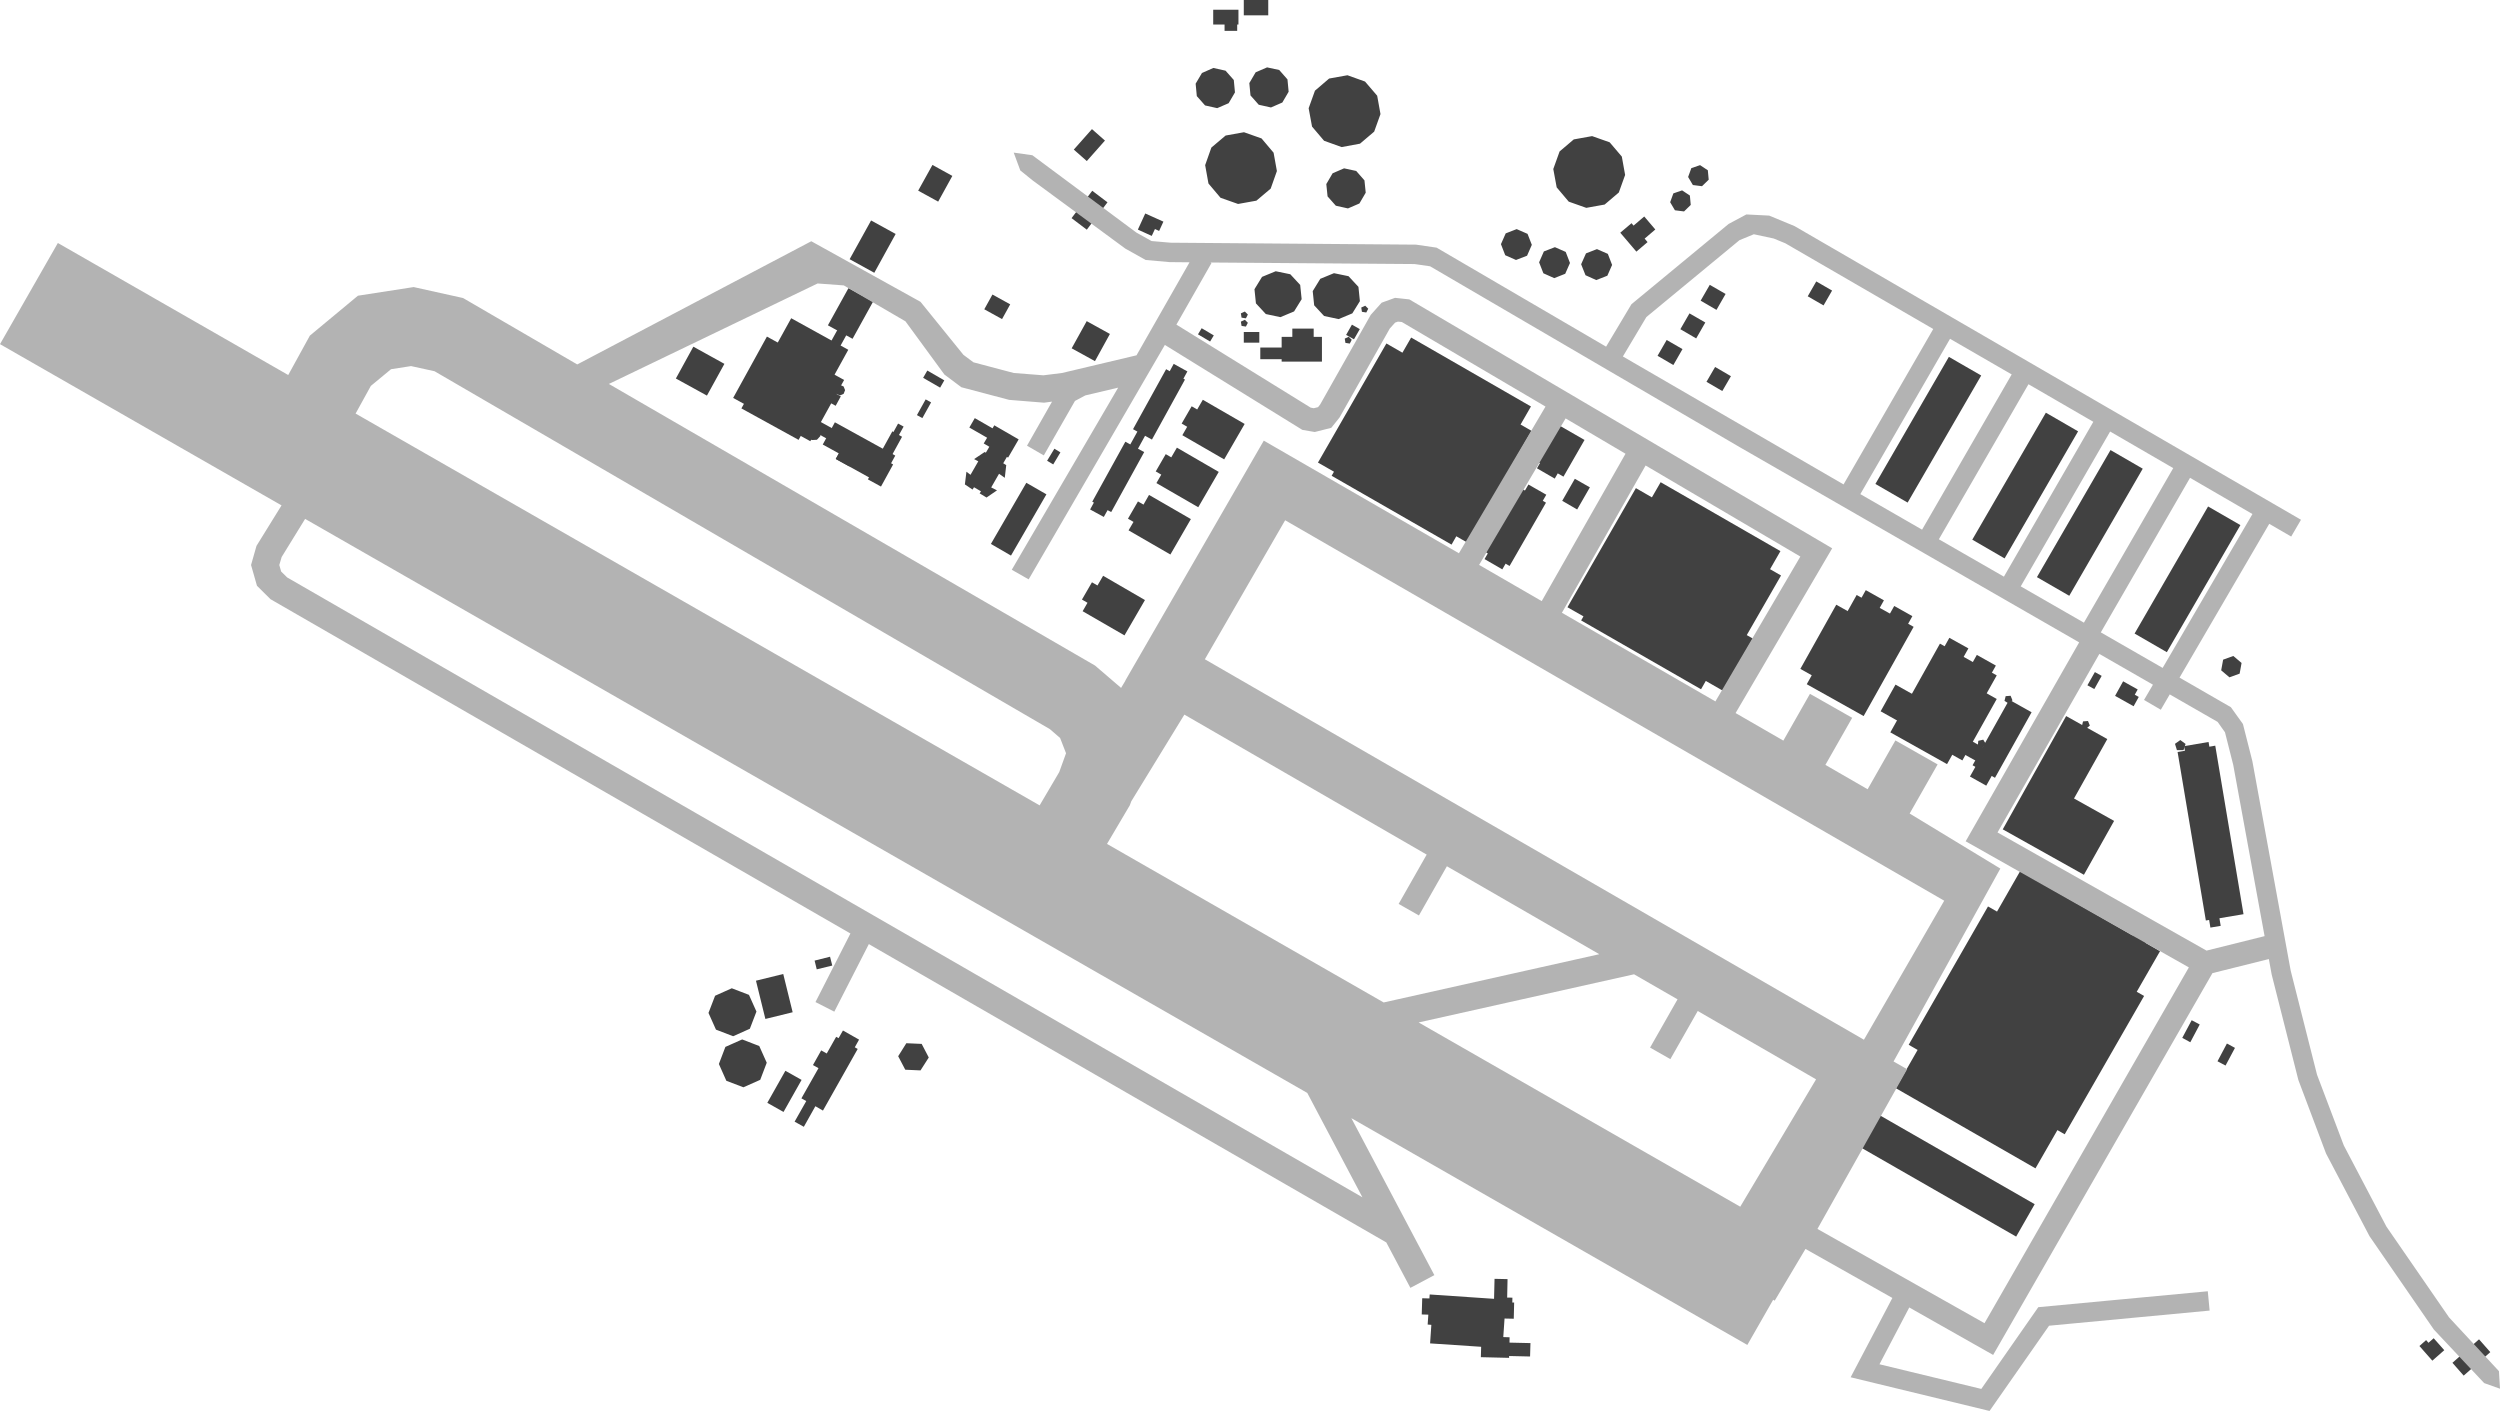 <svg xmlns:xlink="http://www.w3.org/1999/xlink" xmlns="http://www.w3.org/2000/svg" viewBox="0 0 1287.6 726.7">
  <use height="726.7" width="1287.6" xlink:href="#a"/>
  <defs>
    <g id="a" fill-rule="evenodd">
      <path d="m1003.75 183.8 16.65 9.6-37.9 65.45-16.6-9.6 37.85-65.45m-72.7-31.2 4.4-7.65 8.15 4.7-4.4 7.65-8.15-4.7m-47 7-8.15-4.75 4.7-8.15 8.15 4.7-4.7 8.2m-18.6 9.95 4.7-8.15 8.15 4.7-4.7 8.2-8.15-4.75m-11.75 13.7 4.7-8.15 8.15 4.7-4.7 8.2-8.15-4.75m-6.85-71.75 5.7 6.7-5.5 4.7 1.5 1.8-5.75 4.9-8.3-9.75 5.8-4.9 1.05 1.25 5.5-4.7m36.5 77.5 8.15 4.75-4.45 7.65-8.15-4.75 4.45-7.65m170.35 23.55 16.6 9.6-37.85 65.45q-8.3-4.8-16.65-9.65l37.9-65.4m12.05 94.3-16.65-9.6 37.9-65.45 16.6 9.6-37.85 65.45m71.5-46 16.65 9.6-37.9 65.45-16.6-9.6 37.85-65.45M867.35 108.9l-4.7-.6-2.45-4.15 1.65-4.55 4.5-1.55 4 2.65.45 4.85-3.45 3.35m3.75-22.3 4.5-1.55 4 2.65.45 4.85-3.45 3.35-4.7-.6-2.45-4.15 1.65-4.55m-48.6 41.7 5.6 2.45 2.2 5.7-2.45 5.55-5.7 2.25-5.55-2.5-2.25-5.65 2.5-5.6 5.65-2.2m-21.65-1 5.55 2.45 2.2 5.7-2.45 5.55-5.65 2.25-5.6-2.5-2.2-5.65 2.45-5.6 5.7-2.2m-19.7-9.3 5.6 2.45 2.2 5.65-2.45 5.6-5.7 2.2-5.55-2.45-2.2-5.7 2.45-5.55 5.65-2.2M698.5 88.05l4.25 4.85.65 6.35-3.25 5.55-5.9 2.55-6.25-1.4-4.25-4.8-.65-6.35 3.25-5.55 5.9-2.55 6.25 1.35M650 142.6l7.05-2.9 7.5 1.55 5.1 5.5.75 7.35-3.9 6.3-7.05 2.95-7.5-1.6-5.1-5.5-.75-7.3 3.9-6.35m30 1 7.05-2.9 7.5 1.55 5.1 5.5.75 7.35-3.9 6.3-7.05 2.95-7.5-1.6-5.1-5.5-.75-7.3 3.9-6.35M658.85 36.05l4.25 4.85.6 6.35-3.25 5.55-5.85 2.55-6.3-1.4-4.25-4.8-.6-6.35 3.25-5.55 5.9-2.55 6.25 1.35m-27.65.35 4.25 4.8.6 6.4-3.25 5.55-5.9 2.55-6.25-1.4-4.25-4.8-.6-6.4 3.25-5.5 5.85-2.6 6.3 1.4m-8.8 58.1-1.7-9.45 3.2-9.05 7.35-6.2 9.45-1.7 9.05 3.2 6.2 7.35 1.7 9.45-3.2 9.05-7.35 6.2-9.45 1.7-9.05-3.2-6.2-7.35m62.15-54.05 9.45-1.7 9.05 3.25 6.25 7.3 1.7 9.45-3.25 9.05-7.3 6.2-9.45 1.75-9.05-3.25-6.2-7.3-1.75-9.45 3.25-9.05 7.3-6.25m150.75 40.2 1.7 9.45-3.25 9.05-7.3 6.2-9.45 1.7-9.05-3.2-6.2-7.35-1.75-9.45 3.25-9.05 7.3-6.2 9.45-1.7 9.05 3.2 6.25 7.35M630.7 15.9v-3.25h-5.85V5h13v7.65h-.65v3.25h-6.5M653.2 0v7.9h-12.6V0h12.6m-84.1 72.4-9.35 10.55-6.7-5.9 9.35-10.55 6.7 5.9m-17.2 39.95 10.65-14.1 7.85 5.95-10.65 14.1-7.85-5.95m37.95-2.4 9.35 4.2-2.2 4.8-2.15-1-1.65 3.55-7.15-3.25 3.8-8.3M1145 339.75l5.25-1.9 4.25 3.6-1 5.5-5.25 1.9-4.25-3.6 1-5.5m131.8 350.05 5.8 6.6-13.7 12.1-5.8-6.6 13.7-12.1m-26.05 1.8 2.7-2.35 5.45 6.15-6.15 5.4-6.65-7.55 3.45-3.05 1.2 1.4M1100.5 510.8l3.8 2.15-40.9 71.25-3.75-2.15-11.3 19.7-71.95-41.3 11.25-19.7-4.6-2.65 40.85-71.25 4.65 2.65 11.95-20.9 72 41.3-12 20.9m-52.55 109.4-9.55 16.7-80.35-46.1 9.55-16.7 80.35 46.1M737.2 682.35l-1.9-.15.35-5.1-3.4-.1.25-8.35 3.7.1.15-2.05 33.15 2.25.25-10.3 6.7.15-.2 9.5 2.7.05-.05 2.5h.95l-.2 8.35-4.75-.1-.65 9.55 3.25.1-.05 2.75 10.8.25-.2 6.9-10.8-.25v.95L762.7 699l.15-5.35-26.3-1.75.65-9.55m-328.95-161-14.05 3.45-4.85-19.7 14.05-3.45 4.85 19.7m19.25-28.6 1.15 4.55-8 1.95-1.1-4.5 7.95-2m6.65 38 8.3 4.7-2.2 3.95 1.5.85-17.9 31.75-3.9-2.25-5.95 10.6-4.75-2.65 6-10.6-2.5-1.4 8.8-15.55-2.85-1.6 4.25-7.55 2.85 1.6 4.85-8.6 1.25.7 2.25-3.95M404.5 551.5l8.35 4.7-9.3 16.5-8.35-4.7 9.3-16.5m62.3-14.2 7.9.35 3.65 7-4.25 6.65-7.85-.35-3.65-6.95 4.2-6.7m-81.05-24.9 3.85 8.6-3.4 8.85-8.6 3.85-8.85-3.4-3.85-8.6 3.4-8.85 8.6-3.85 8.85 3.4m-12.15 26.8 8.65-3.85 8.8 3.4 3.85 8.6-3.35 8.8-8.65 3.85-8.8-3.35-3.85-8.65 3.35-8.8m-.5-351.8-9 16.35-16-8.8 9-16.4 16 8.85m37.9-5.2-17.4 31.55-16-8.8 17.4-31.6 16 8.85m-9.65 36.25 17.4-31.6 16 8.85-17.4 31.55-16-8.8" fill="#414141"/>
      <path d="m417.05 195.3 16 8.85-2.65 4.85-16-8.8 2.65-4.9" fill="#414141"/>
      <path d="m381.85 210.35 25.65-46.45 29.4 16.25-25.6 46.4-29.45-16.2" fill="#414141"/>
      <path d="m400.85 205.3 31.75 17.5-2.9 5.25-31.75-17.5 2.9-5.25" fill="#414141"/>
      <path d="m461.1 234.65-6.25 11.45-31.1-17.15L430 217.5l31.1 17.15" fill="#414141"/>
      <path d="m460 239.2-6.25 11.4-6.75-3.7 6.25-11.4 6.75 3.7m-1.65-2.85-5.05-2.75 6.3-11.45 5 2.8-6.25 11.4" fill="#414141"/>
      <path d="m459.1 231.1-2.8-1.55 6.25-11.4 2.85 1.55-6.3 11.4m15.95-15.75-2.8-1.55 4.5-8.1 2.8 1.55-4.5 8.1m.4-20.75 2.15-3.75 8.75 5.05-2.15 3.75-8.75-5.05m-38 45.65-7-3.85 6.3-11.4 7 3.85-6.3 11.4" fill="#414141"/>
      <path d="m455.55 235.35-6.3 11.45-18.8-10.4 6.3-11.4 18.8 10.35m-16.15-69.1-25.6 46.4-4.7-2.55 25.65-46.45 4.65 2.6" fill="#414141"/>
      <path d="m439.1 174.5-12.7-6.95L437 148.4l12.65 7-10.55 19.1m11.2-34-12.7-7 11.05-19.95 12.65 6.95-11 20m40.2-49.9-7.3 13.25-10.3-5.65 7.35-13.25 10.25 5.65m25.6 73.75-9.15-5.05 4.2-7.6 9.15 5.05-4.2 7.6M563.95 186l-12-6.6 7.75-14 11.95 6.6-7.7 14m-143.2 40.5-2.7.15-1.95-1.8-.15-2.7 1.85-1.95 2.65-.15 2 1.8.1 2.7-1.8 1.95m13.75-23.65-1.9.8-1.95-.8-.75-1.9.8-1.9 1.9-.8 1.9.8.75 1.9-.75 1.9m104.45 51.75-18.25 31.55-10.35-6 18.25-31.5 10.35 5.95m40.2 72.65L557.6 314.8l2.5-4.35-2.85-1.65 5.15-8.9 2.85 1.65 2.9-5 21.55 12.5-10.55 18.2m12.65-72.35 21.55 12.45-10.55 18.25-21.55-12.45 2.55-4.35-2.85-1.65 5.15-8.9 2.85 1.65 2.85-5m14.35-24.35 21.55 12.5-10.55 18.2-21.55-12.45 2.5-4.35-2.85-1.65 5.15-8.9 2.85 1.65 2.9-5m34.9-12.2L630.5 236.6l-21.55-12.45 2.5-4.35-2.85-1.65 5.15-8.9 2.85 1.65 2.9-5q10.8 6.25 21.55 12.45m-131.5 11.75-2.9-1.7 1.75-2.95-9.15-5.25 2.8-4.85 9.15 5.25.9-1.55 12.55 7.25-5.45 9.4-.6-.4-1.9 3.3 1.55.95-.75 6.55-2.95-2.1-4.05 7.05 3 1.5-5.4 3.7-3.55-2.15.7-1.05-3.6-2.1-.75 1.2-3.95-2.65.8-6.55 2.1 1.6 4-6.95-2.15-1.15 5.45-3.65.6.35 1.8-3.05m91.05-39.95 1.85 1.05 2.05-3.8 7.05 3.9-2.05 3.75.8.45-17 30.9-3.55-1.95-3.65 6.65 3.2 1.75-17 30.9-1.85-1-1.95 3.5-7.05-3.85 1.95-3.55-.85-.45 17.05-30.9 2.55 1.4 3.65-6.6-2.25-1.25 17.05-30.9m-58.15 49.05-3.15-1.9 3.75-6.2 3.1 1.9-3.7 6.2m74.55-67 1.9-3.15 6.25 3.7-1.9 3.15-6.25-3.7m31.6 4.3h-8V171h8v5.5m13 8.5h-12.5v-6h12.5v6" fill="#414141"/>
      <path d="M660.1 173.5h20.75v12.75H660.1V173.5" fill="#414141"/>
      <path d="M665.6 169.25h11V182h-11v-12.75m31.75 5.5-4.05-2.25 3-5.3 4.05 2.3-3 5.25m-55.65-6.55-2.25-.35-.35-2.2 2.05-.95 1.55 1.55-1 1.95m0-4.25-2.25-.35-.35-2.2 2.05-.95 1.55 1.55-1 1.95m53.5 13-2.25-.35-.35-2.2 2.05-.95 1.55 1.55-1 1.95m8.5-16-2.25-.35-.35-2.2 2.05-.95 1.55 1.55-1 1.95m79.4 90.4 13.15 7.55-18.75 32.6-13.15-7.55 18.75-32.6m33-24.75-10.85 18.9-13.15-7.55 10.85-18.9 13.15 7.55" fill="#414141"/>
      <path d="m811.65 227.55-10.9 18.95-9.15-5.3 10.85-18.9 9.2 5.25m-24.45 22 9.2 5.25-10.9 18.95-9.15-5.3 10.85-18.9m-2.55 24.75-10.9 18.95-9.15-5.3 10.85-18.9 9.2 5.25m127 18.85 5.65 3.25-17.65 30.7 3.15 1.8-15.45 26.85-8.8-5.05-2.45 4.3-61.75-35.45 1.2-2.1-8.25-4.7 35.25-61.35 8.25 4.75 4.5-7.8 61.7 35.5-5.35 9.3M714.05 176.9l8.25 4.75 4.5-7.8 61.7 35.5-5.35 9.3 5.65 3.25-17.65 30.7 3.15 1.8-15.45 26.85-8.8-5.05-2.45 4.3-61.75-35.45 1.2-2.1-8.25-4.7 35.25-61.35m104.8 74.1-6.55 11.4-7.7-4.45 6.5-11.35 7.75 4.4m166.75 71.85-25.75 45.95-29.3-16.4 25.7-45.95 29.35 16.4" fill="#414141"/>
      <path d="m956.55 360.95-29.3-16.45 18.5-33.05 29.35 16.4-18.55 33.1" fill="#414141"/>
      <path d="m970.3 309.2-18.5 33.05-9.4-5.25 18.55-33.05 9.35 5.25m14.65 8.15-18.5 33.1-9.35-5.25 18.5-33.1 9.35 5.25m-1.25 57.45-15.1-8.45 7.65-13.75 15.1 8.45-7.65 13.75" fill="#414141"/>
      <path d="m1028.4 347.85-25.6 45.7-29.2-16.35 25.55-45.7 29.25 16.35" fill="#414141"/>
      <path d="m1010.7 391.65-29.25-16.35 17.7-31.65L1028.4 360l-17.7 31.65" fill="#414141"/>
      <path d="m1013.8 333.95-17.75 31.65-9.75-5.45 17.7-31.65 9.8 5.45m-3.55 40.5-9.8-5.5 17.7-31.65 9.8 5.5-17.7 31.65m13.45 11.85-3.8 6.8-9.8-5.45 3.85-6.85 9.75 5.5m54.95-31.4-3.55-1.95 3.85-6.8 3.5 1.95-3.8 6.8m22.9 4.05-2.65 4.8-9.55-5.35 4.15-7.5 7.5 4.2-1.5 2.7 2.05 1.15" fill="#414141"/>
      <path d="m1046.35 366.85-18.85 33.75-11.55-6.45 18.9-33.75 11.5 6.45" fill="#414141"/>
      <path d="m1040.5 373.35-17.5 31.3-8.4-4.7 17.55-31.3 8.35 4.7m23.65-4.55 21.2 11.85-17.15 30.6 20.65 11.55-15.55 27.75-41.8-23.4 32.65-58.35m-43.05 16.4-2.45-1.05.25-2.6 2.55-.6 1.35 2.25-1.7 2m11.9-26.65 2.55-.2.95 2.35-1.9 1.65-2.2-1.35.6-2.45" fill="#414141"/>
      <path d="m1072.85 371.55 2.55-.2.95 2.35-1.95 1.65-2.15-1.35.6-2.45m68.1 12.5 14.55 86.8-19.4 3.25-14.55-86.8 19.4-3.25" fill="#414141"/>
      <path d="m1129.25 390.05 14.5 86.8-5.3.9-14.55-86.8 5.35-.9" fill="#414141"/>
      <path d="m1137.5 382.15 14.55 86.8-12.6 2.15-14.55-86.8 12.6-2.15" fill="#414141"/>
      <path d="M1124.6 386.35h-3.4l-1-3.25 2.75-1.95 2.7 2-1.05 3.2m-72.1 74.6-6.65-3.55 3.6-6.8 6.7 3.55-3.65 6.8m50 29.25-6.65-3.55 3.6-6.8 6.7 3.55-3.65 6.8m25.6 46.6-4.15-2.25 4.85-9.1 4.15 2.2-4.85 9.15m23 2.9-4.85 9.1-4.15-2.2 4.85-9.15 4.15 2.25" fill="#414141"/>
      <path d="m546 380.1-5.25-4.55L223.8 191.2l-12.1-2.65-10.3 1.6-10.4 8.6-7.85 14.25 352.3 201.8 10.1-17.15 3.5-9.7-3.05-7.85m155.7 236.55-28.4-53.75-516.15-295.65-12.1 19.65-1.2 4.1.95 3.35 3.1 3.05 553.8 319.25m43.5-170.5-14.4 25.35-10.45-5.95 14.45-25.4-124.8-72.1-27.35 44.65-.75 2.05-11.75 19.9 142.5 81.65 111.05-24.85-78.5-45.3m104.65 93.4L864 514.7l-22.4-12.9-110.95 24.8 165.65 94.9 39.05-65.6-60.95-35.2-14.1 24.8-10.45-5.95m-45.4-223.95 79.05 45.65 43.75-74.6-79.7-46.9-43.1 75.85m1.9-100.1-44.55 75.45 32.25 18.65 43.15-75.9-30.85-18.2M661.9 267.95l-41.35 71.6L960 535.5l41.35-71.6L661.9 267.95m60.1-102.1-2-.2-1.45.5-2.75 3.05-25.9 45.85-4.25 5.3-8.5 2.15-6.4-1.1-70.8-43.75L529.8 298.4l-8.7-4.95 54.8-93.8-16.9 4-5.35 2.85-16.05 28.05-8.65-5 12.9-22.7-4.1.55-18-1.45-24.6-6.5-8.75-6.55-20.05-27.4L434.6 147l-13.5-1-107.5 51.75L564 342.8l13.4 11.5 2.25-3.75-.05-.05 71.3-123.55 100.5 58L796 209.4l-74-43.55m360 159.85 31.85 18.3 46.25-79.25-32.15-18.65-45.95 79.6m30.9 39.85-8.65-5.05 4.6-7.85-27.6-15.85-52.45 91.95 107.65 60.85 29.9-7.45-16.15-88.2-4.25-16.8-3.8-5.35-24.65-14.15-4.6 7.9M1040.75 302l32.55 18.7 46-79.6-32.5-18.85-46.05 79.75M918.5 381.45l13.7-24.1 21.75 12.35-13.8 24.25 21.75 12.55 14.3-25.15 21.75 12.35-14.4 25.3 46.7 28.35-55 99.35 7 4-46.2 82.25 86.05 48.55 105.25-183.25-114.95-64.95 58.45-102.45-174.75-100.5-159.55-93.2-8-1.15-105.15-.8.55.3-18.05 31.7 69.15 42.75 1.6.3 2.2-.55 1.1-1.4L706 162.15l5.6-6.25 6.9-2.5 7.35.8 217.8 128.2-49.75 84.85 24.6 14.2m126.25-183.55-46.15 79.85 33.5 19.25 46.05-79.75-33.4-19.35m-8.65-5.05-31.75-18.35-46.2 80 31.8 18.3 46.15-79.95M919.5 125.3l-5.95-2.45-10.25-2.2-7.4 3.05-47.95 39.6-12.1 20.3 113.65 65.9 46.2-80.05-76.2-44.15m367.55 580.9.55 9.05-8.15-2.9-25.9-27.55-33.15-48.1-22.4-42.6-14.25-37.85L1170 501.9l-1.45-7.95-29.05 7.25-112.95 196.65-43.2-24.45L968 702.65l52.45 12.7 29.35-42.1 87.3-8.2.95 9.95-82.7 7.8-30.65 43.9-71.55-17.35 21.5-40.85-44.75-25.25-15.85 26.65-.8-.45-13.3 23.25L696 575.9l42.75 80.85-12.35 6.55-12.4-23.4-574.7-331.3-6.95-6.9-3.05-10.7 2.8-9.85L145 260.3 0 177.25l29.8-52.1 118.65 68 11.15-20.3 24.75-20.55 28.7-4.45 25.45 5.65 58.8 34.2 120.55-63.45 56.25 31.2 22.1 27.3 5.15 3.85 20.75 5.5 15.3 1.2 9.6-1.2 38.35-9.1 27.3-47.9-10.3-.1-12.3-1.1-10.45-5.85L531.95 93l-6.45-5.2-3.4-9.2 9.6 1.35 53.6 39.85 7.8 4.35 9.75.85 126.45 1 10.6 1.55 87.3 51 13.05-21.85 50.05-41.35 9.15-4.9 11.75.6 13.05 5.4L1185.1 267.7l-5.05 8.65-11.3-6.55-46.2 79.2 26.45 15.25 6.2 8.65 4.85 19.1 19.75 107.95 13.55 53.55 13.8 36.45 21.95 41.8 32.25 46.75 25.7 27.7" fill="#b3b3b3"/>
      <path d="m449.25 482.8-19.55 38.25-9.7-4.95 19.5-38.25 9.75 4.95" fill="#b3b3b3"/>
    </g>
  </defs>
</svg>